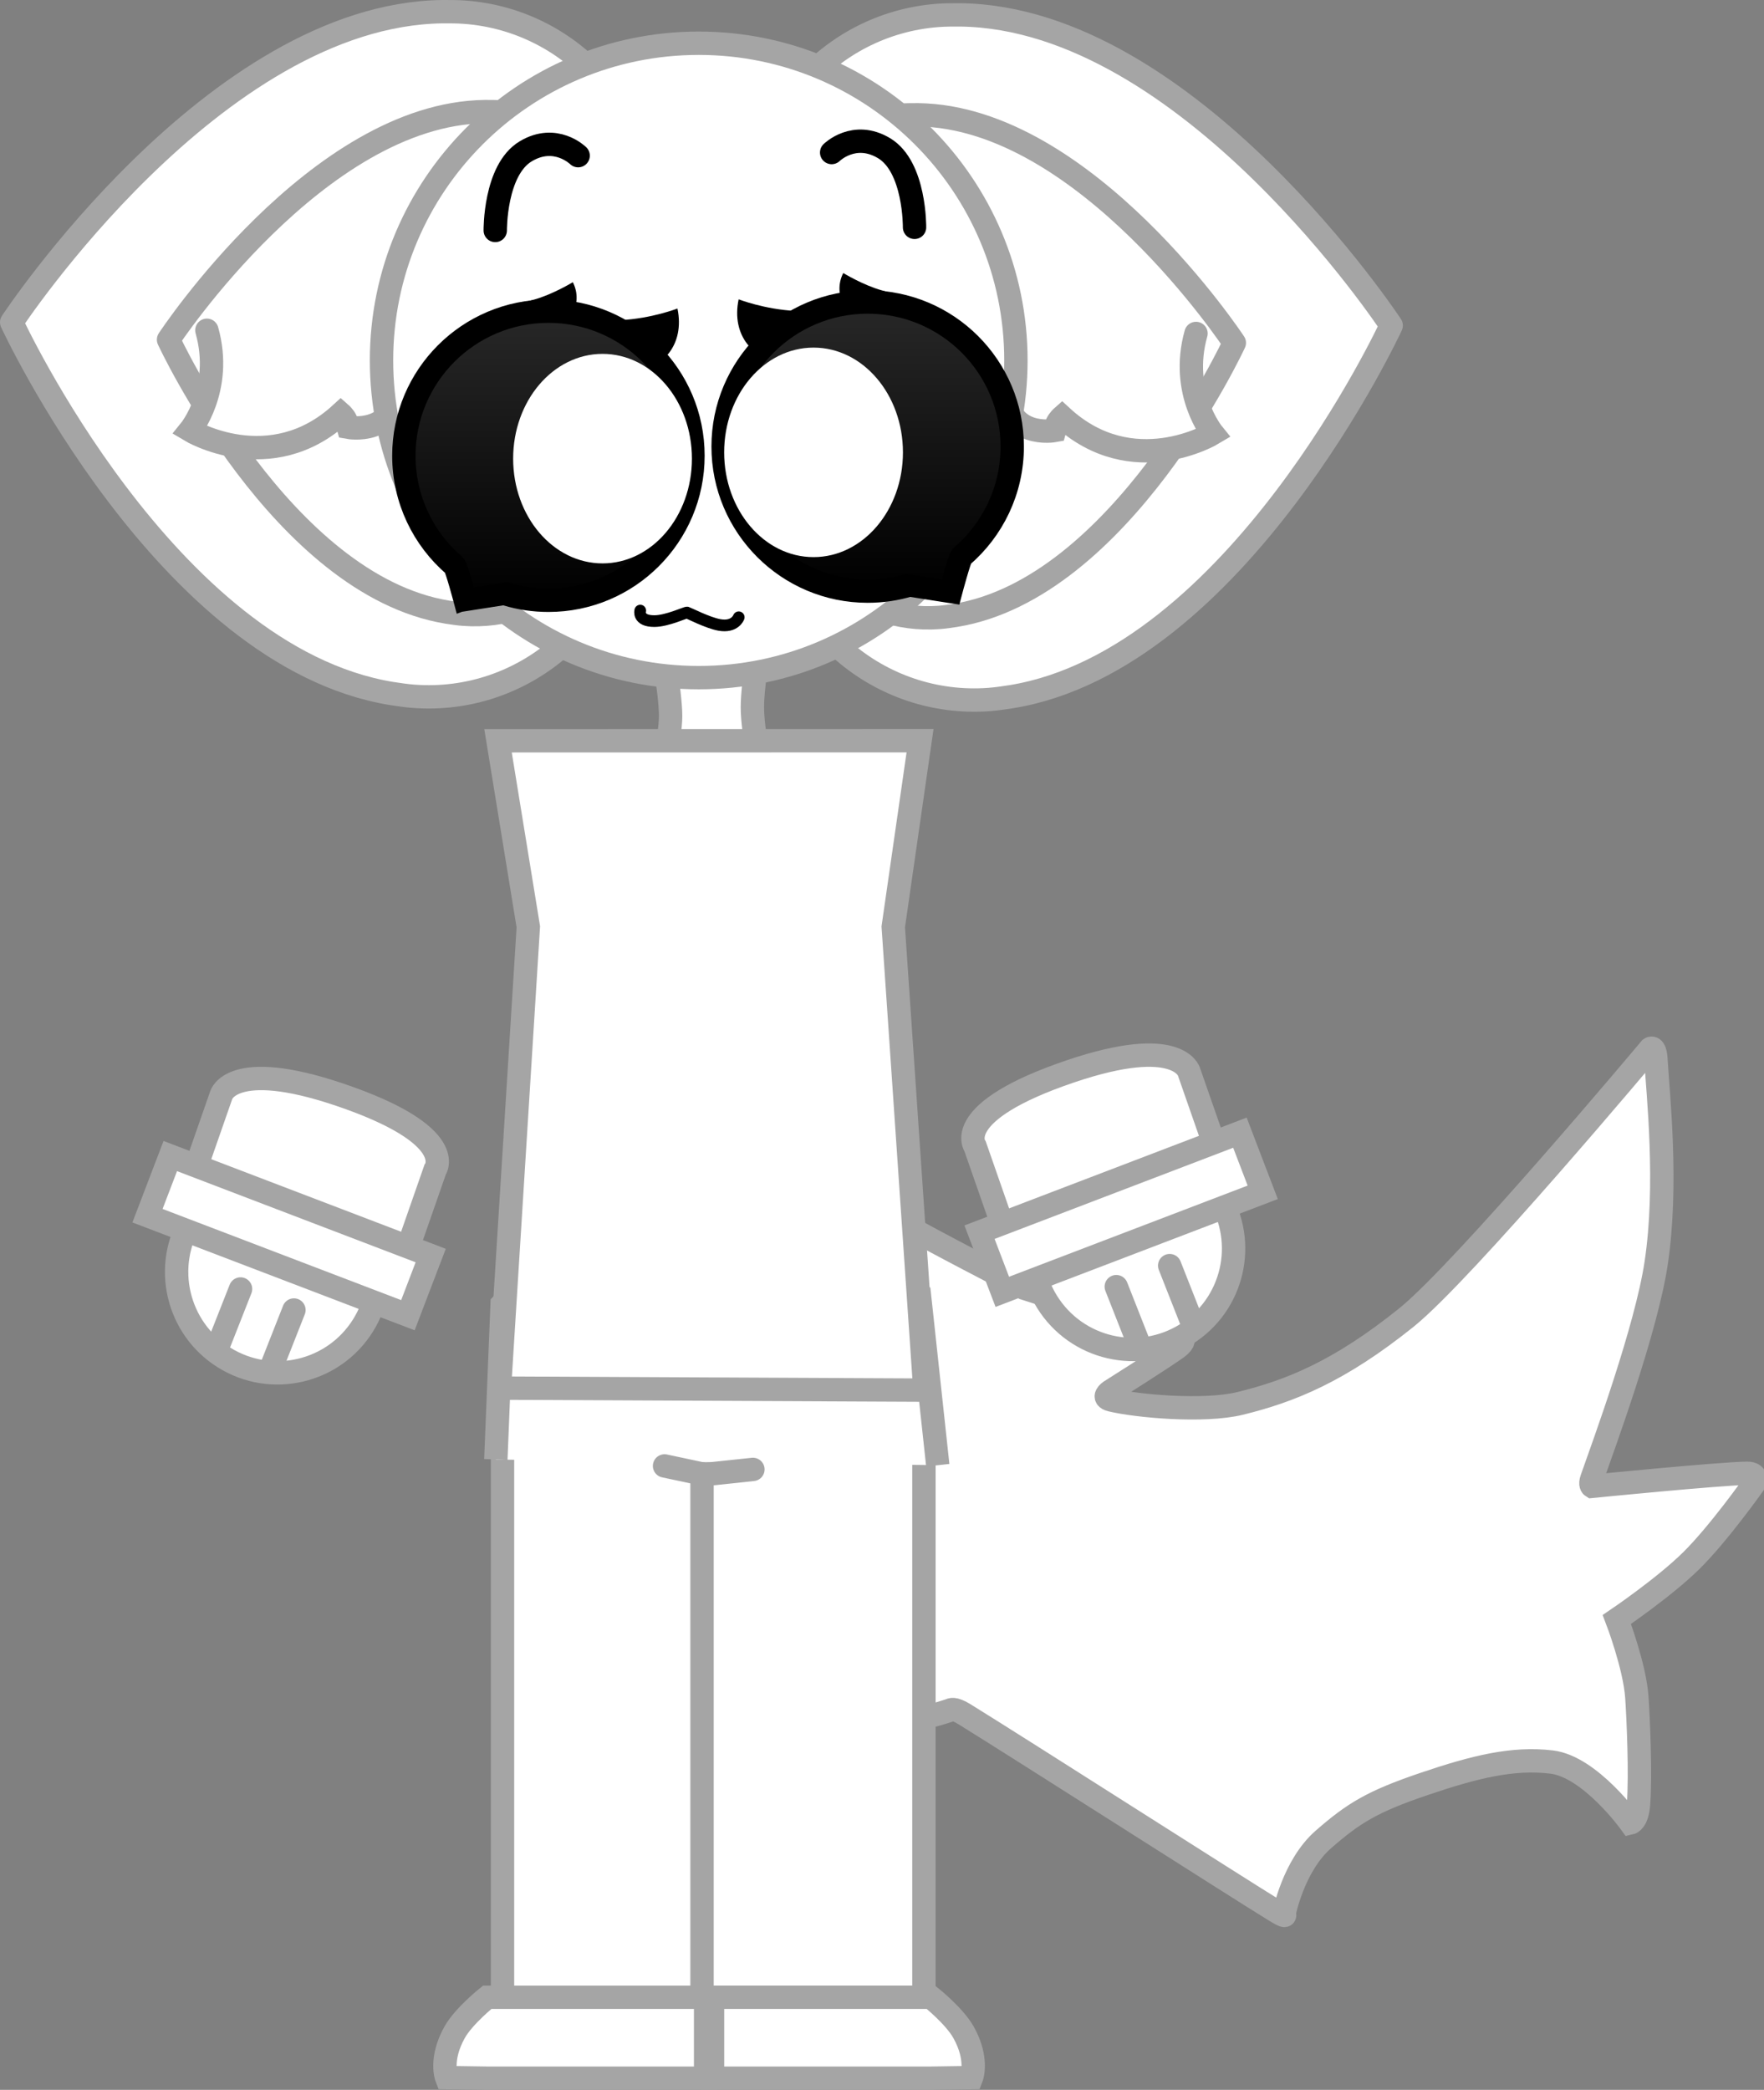 <svg version="1.1" xmlns="http://www.w3.org/2000/svg" xmlns:xlink="http://www.w3.org/1999/xlink" width="226.528" height="268.375" viewBox="0,0,226.528,268.375"><rect x="0" y="0" width="226.528" height="268.375" fill="#808080" stroke="none"/><defs><linearGradient x1="257.399" y1="79.409" x2="257.399" y2="116.575" gradientUnits="userSpaceOnUse" id="color-1"><stop offset="0" stop-color="#282828"/><stop offset="1" stop-color="#000000"/></linearGradient><linearGradient x1="216.401" y1="80.587" x2="216.401" y2="117.753" gradientUnits="userSpaceOnUse" id="color-2"><stop offset="0" stop-color="#282828"/><stop offset="1" stop-color="#000000"/></linearGradient><linearGradient x1="191.55" y1="115.692" x2="243.587" y2="73.97" gradientUnits="userSpaceOnUse" id="color-3"><stop offset="0" stop-color="#f6ccff"/><stop offset="1" stop-color="#ccfff0"/></linearGradient><linearGradient x1="178.592" y1="69.316" x2="228.588" y2="70.114" gradientUnits="userSpaceOnUse" id="color-4"><stop offset="0" stop-color="#ccfdff"/><stop offset="1" stop-color="#cfffcc"/></linearGradient><linearGradient x1="226.738" y1="70.953" x2="264.278" y2="71.552" gradientUnits="userSpaceOnUse" id="color-5"><stop offset="0" stop-color="#d1ffcd"/><stop offset="1" stop-color="#ffccf2"/></linearGradient><linearGradient x1="264.287" y1="70.968" x2="226.101" y2="70.968" gradientUnits="userSpaceOnUse" id="color-6"><stop offset="0" stop-color="#deb1d2"/><stop offset="1" stop-color="#b5ddb1"/></linearGradient></defs><g transform="translate(-145.975,-40.626)"><g stroke-miterlimit="10"><g fill-rule="nonzero" stroke-linejoin="miter"><g fill="none" stroke="none" stroke-width="1" stroke-linecap="butt" font-family="sans-serif" font-weight="normal" font-size="12" text-anchor="start"/><path d="M230.132,176.949c0,0 -1.397,-1.774 0.016,-1.571c2.769,0.399 9.757,2.882 13.161,2.593c2.274,-0.193 5.478,-1.449 8.684,-2.239c5.39,-1.328 8.071,-0.774 8.071,-0.774c0,0 1.571,-0.141 1.04,0.647c-0.982,1.457 -6.465,7.398 -6.465,7.398c0,0 -0.364,0.383 0.376,1.123c1.335,1.334 2.625,2.297 4.305,5.515c1.25,2.734 2.136,7.382 2.136,7.382c0,0 -0.112,0.401 0.679,0.881c2.38,1.443 15.351,8.149 15.351,8.149l20.355,6.46c0,0 0.383,0.395 -0.708,1.19c-1.723,1.255 -8.632,5.613 -8.632,5.613c0,0 -1.121,0.778 0.136,1.082c3.339,0.807 11.971,1.581 16.587,0.45c6.415,-1.572 12.677,-4.057 21.326,-11.001c7.322,-5.878 31.366,-34.57 31.366,-34.57c0,0 0.601,-0.436 0.707,1.375c0.265,4.521 1.547,16.055 0.037,26.149c-1.28,8.554 -6.767,23.459 -8.272,27.734c-0.271,0.77 0.028,0.96 0.028,0.96c0,0 16.288,-1.621 19.892,-1.673c1.66,-0.024 0.886,1.373 0.886,1.373c0,0 -4.485,6.339 -7.998,9.814c-3.512,3.475 -9.589,7.585 -9.589,7.585c0,0 2.298,5.984 2.569,10.007c0.174,2.574 0.508,9.826 0.212,13.726c-0.166,2.197 -1.019,2.391 -1.019,2.391c0,0 -5.189,-7.232 -10.157,-7.82c-4.968,-0.587 -9.815,0.595 -16.411,2.835c-6.596,2.24 -9.008,3.72 -12.886,7.113c-3.878,3.394 -5.057,9.598 -5.057,9.598c0,0 0.547,0.577 -1.126,-0.448c-4.983,-3.053 -32.056,-20.376 -39.922,-25.247c-1.385,-0.858 -1.76,-0.53 -1.76,-0.53c0,0 -0.844,0.288 -1.841,0.568c-0.895,0.251 -1.914,0.495 -2.558,0.518c-1.35,0.048 -3.736,-0.795 -3.736,-0.795c0,0 -0.761,-0.111 -0.907,-1.035c-0.413,-2.618 -1.032,-9.482 -2.381,-15.578c-0.943,-4.259 -2.459,-9.514 -3.346,-12.104c-0.383,-1.117 -0.729,-1.483 -0.729,-1.483c0,0 -0.422,-0.481 -1.679,-0.69c-1.509,-0.251 -3.949,-0.251 -4.661,-0.448c-0.974,-0.27 -0.789,-0.837 -0.789,-0.837c0,0 1.481,-7.153 1.734,-11.801c0.253,-4.648 -0.366,-13.33 -0.366,-13.33c0,0 -0.014,-0.341 -0.612,-1.283c-2.205,-3.476 -16.046,-24.973 -16.046,-24.973z" fill="#ffffff" stroke="#a5a5a5" stroke-width="3" stroke-linecap="round"/></g><path d="M230.593,140.319c0,0 1.5,-4.671 1.5,-7.75c0,-3.246 -1.5,-11.25 -1.5,-11.25h13.25c0,0 -1.25,6.938 -1.25,10.125c0,3.146 1.25,8.875 1.25,8.875z" fill="#ffffff" fill-rule="nonzero" stroke="#a5a5a5" stroke-width="3" stroke-linecap="butt" stroke-linejoin="miter"/><g><g fill="none" fill-rule="nonzero" stroke="none" stroke-width="1" stroke-linecap="butt" stroke-linejoin="miter" font-family="sans-serif" font-weight="normal" font-size="12" text-anchor="start"/><g fill="#ffffff" fill-rule="evenodd" stroke="#a5a5a5" stroke-linecap="round" stroke-linejoin="round"><path d="M266.348,42.611c0.511,-0.038 5.933,0.093 10.787,1.279c0.013,0.003 3.306,0.773 6.284,2.027c2.605,1.097 5.592,2.508 5.592,2.508c0,0 4.298,69.416 3.767,73.466c-0.057,0.438 0.133,0.808 -0.553,1.344c-2.407,1.88 -8.255,4.183 -8.671,4.349c-4.543,1.817 -10.202,2.54 -10.664,2.574c-14.081,1.052 -26.391,-9.546 -27.443,-23.627c-0.534,-7.15 1.899,-13.861 6.37,-18.817c-5.159,-4.236 -8.562,-10.511 -9.096,-17.661c-1.052,-14.081 9.546,-26.391 23.627,-27.443" stroke-width="0"/><path d="M288.385,48.046c20.651,10.798 36.254,34.511 36.254,34.511c0,0 -12.63,27.335 -32.431,40.717" stroke-width="0"/><path d="M266.439,42.603c0.952,-0.071 1.909,-0.069 2.866,-0.067c29.328,0.385 55.322,39.888 55.322,39.888c0,0 -19.834,42.928 -48.779,47.668c-0.946,0.144 -1.892,0.289 -2.844,0.36c-14.129,1.056 -26.482,-9.579 -27.537,-23.708c-0.536,-7.174 1.905,-13.909 6.392,-18.882c-5.176,-4.251 -8.591,-10.548 -9.128,-17.722c-1.056,-14.129 9.579,-26.482 23.708,-27.537" stroke-width="3"/></g><path d="M261.764,55.418c0.699,-0.052 1.401,-0.051 2.104,-0.049c21.532,0.283 40.615,29.285 40.615,29.285c0,0 -14.561,31.516 -35.812,34.996c-0.695,0.106 -1.389,0.212 -2.088,0.264c-10.373,0.775 -19.442,-7.032 -20.217,-17.405c-0.394,-5.267 1.399,-10.211 4.693,-13.862c-3.8,-3.121 -6.308,-7.744 -6.701,-13.011c-0.775,-10.373 7.032,-19.442 17.405,-20.217" fill="#ffffff" fill-rule="evenodd" stroke="#a5a5a5" stroke-width="3" stroke-linecap="round" stroke-linejoin="round"/></g><path d="M299.562,83.448c-2.139,7.583 2.159,12.857 2.159,12.857c0,0 -10.285,6.19 -19.36,-2.137c0,0 -0.407,0.359 -0.631,0.822c-0.205,0.424 -0.343,0.925 -0.343,0.925c0,0 -6.197,1.134 -6.299,-5.423" fill="#ffffff" fill-rule="nonzero" stroke="#a5a5a5" stroke-width="3" stroke-linecap="round" stroke-linejoin="miter"/><g><g fill="none" fill-rule="nonzero" stroke="none" stroke-width="1" stroke-linecap="butt" stroke-linejoin="miter" font-family="sans-serif" font-weight="normal" font-size="12" text-anchor="start"/><g fill="#ffffff" fill-rule="evenodd" stroke="#a5a5a5" stroke-linecap="round" stroke-linejoin="round"><path d="M205.754,42.201c14.081,1.052 24.679,13.362 23.627,27.443c-0.534,7.15 -3.938,13.425 -9.096,17.661c4.472,4.956 6.905,11.667 6.37,18.817c-1.052,14.081 -13.362,24.679 -27.443,23.627c-0.463,-0.035 -6.121,-0.758 -10.664,-2.574c-0.416,-0.166 -6.263,-2.469 -8.671,-4.349c-0.687,-0.536 -0.496,-0.906 -0.553,-1.344c-0.531,-4.05 3.767,-73.466 3.767,-73.466c0,0 2.987,-1.411 5.592,-2.508c2.978,-1.254 6.272,-2.024 6.284,-2.027c4.855,-1.187 10.276,-1.318 10.787,-1.279" stroke-width="0"/><path d="M179.894,122.864c-19.801,-13.382 -32.431,-40.717 -32.431,-40.717c0,0 15.604,-23.713 36.254,-34.511" stroke-width="0"/><path d="M205.663,42.193c14.129,1.056 24.764,13.408 23.708,27.537c-0.536,7.174 -3.951,13.471 -9.128,17.722c4.487,4.973 6.928,11.707 6.392,18.882c-1.056,14.129 -13.408,24.764 -27.537,23.708c-0.952,-0.071 -1.898,-0.216 -2.844,-0.36c-28.945,-4.74 -48.779,-47.668 -48.779,-47.668c0,0 25.994,-39.504 55.322,-39.888c0.957,-0.002 1.914,-0.004 2.866,0.067" stroke-width="3"/></g><path d="M210.339,55.008c10.373,0.775 18.181,9.844 17.405,20.217c-0.394,5.267 -2.901,9.89 -6.701,13.011c3.294,3.651 5.087,8.595 4.693,13.862c-0.775,10.373 -9.844,18.181 -20.217,17.405c-0.699,-0.052 -1.393,-0.158 -2.088,-0.264c-21.25,-3.48 -35.812,-34.996 -35.812,-34.996c0,0 19.084,-29.002 40.615,-29.285c0.703,-0.002 1.405,-0.003 2.104,0.049" fill="#ffffff" fill-rule="evenodd" stroke="#a5a5a5" stroke-width="3" stroke-linecap="round" stroke-linejoin="round"/></g><path d="M197.016,90.082c-0.102,6.558 -6.299,5.423 -6.299,5.423c0,0 -0.138,-0.501 -0.343,-0.925c-0.224,-0.463 -0.631,-0.822 -0.631,-0.822c-9.076,8.327 -19.36,2.137 -19.36,2.137c0,0 4.298,-5.274 2.159,-12.857" fill="#ffffff" fill-rule="nonzero" stroke="#a5a5a5" stroke-width="3" stroke-linecap="round" stroke-linejoin="miter"/><g fill-rule="nonzero" stroke-linecap="butt" stroke-linejoin="miter"><path d="M194.968,86.912c0,-22.497 18.237,-40.734 40.734,-40.734c22.497,0 40.734,18.237 40.734,40.734c0,22.497 -18.237,40.734 -40.734,40.734c-22.497,0 -40.734,-18.237 -40.734,-40.734z" fill="#ffffff" stroke="#a5a5a5" stroke-width="3"/><g fill="none" stroke="none" stroke-width="1" font-family="sans-serif" font-weight="normal" font-size="12" text-anchor="start"/><g fill="none" stroke="none" stroke-width="1" font-family="sans-serif" font-weight="normal" font-size="12" text-anchor="start"/></g><path d="M240.84,119.894c0,0 -0.472,1.346 -2.485,0.984c-1.489,-0.268 -3.899,-1.509 -4.146,-1.591c-0.185,-0.034 -2.569,1.094 -4.192,1.1c-2.207,0.008 -1.822,-1.351 -1.822,-1.351" fill="none" fill-rule="nonzero" stroke="#000000" stroke-width="1.5" stroke-linecap="round" stroke-linejoin="miter"/><path d="M252.774,60.214c0,0 2.89,-2.86 6.731,-0.557c4.001,2.399 3.913,10.164 3.913,10.164" fill="none" fill-rule="nonzero" stroke="#000000" stroke-width="3" stroke-linecap="round" stroke-linejoin="miter"/><g><g fill-rule="nonzero" stroke-linecap="butt" stroke-linejoin="miter"><g fill="#000000" stroke="none" stroke-width="0.5" font-family="&quot;Times New Roman&quot;" font-weight="400" font-size="16" text-anchor="start"/><g><path d="M259.259,77.926c0.242,0.067 0.471,0.127 0.689,0.181c-0.693,1.401 -1.259,2.876 -1.683,4.411c-3.776,-0.891 -5.375,-4.106 -4.003,-6.831c0.001,-0.002 2.571,1.571 4.997,2.24z" fill="#000000" stroke="none" stroke-width="0.5"/><path d="M246.903,87.288c-4.112,-0.296 -7.052,-3.523 -6.075,-8.223c0.001,-0.004 3.286,1.286 7.316,1.491c0.476,0.024 0.963,0.034 1.447,0.033c-1.516,1.913 -2.384,4.273 -2.469,6.711c-0.073,-0.003 -0.146,-0.008 -0.219,-0.013z" fill="#000000" stroke="none" stroke-width="0.5"/><path d="M275.962,97.972c0,5.645 -2.52,10.701 -6.496,14.106c-0.263,0.225 -1.4,4.497 -1.4,4.497c0,0 -5.282,-0.832 -5.295,-0.828c-1.701,0.513 -3.504,0.789 -5.372,0.789c-10.252,0 -18.563,-8.311 -18.563,-18.563c0,-10.252 8.311,-18.563 18.563,-18.563c10.252,0 18.563,8.311 18.563,18.563z" fill="url(#color-1)" stroke="#000000" stroke-width="3"/><g fill="none" stroke="none" stroke-width="1" font-family="sans-serif" font-weight="normal" font-size="12" text-anchor="start"/></g></g><g fill-rule="nonzero" stroke-linecap="butt" stroke-linejoin="miter"><g fill="#000000" stroke="none" stroke-width="0.5" font-family="&quot;Times New Roman&quot;" font-weight="400" font-size="16" text-anchor="start"/><g><path d="M214.541,79.104c2.425,-0.669 4.996,-2.241 4.997,-2.24c1.372,2.725 -0.227,5.94 -4.003,6.831c-0.423,-1.535 -0.989,-3.01 -1.683,-4.411c0.218,-0.054 0.447,-0.114 0.689,-0.181z" fill="#000000" stroke="none" stroke-width="0.5"/><path d="M226.897,88.467c-0.073,0.005 -0.146,0.01 -0.219,0.013c-0.085,-2.438 -0.953,-4.798 -2.469,-6.711c0.485,0.001 0.971,-0.009 1.447,-0.033c4.03,-0.205 7.315,-1.496 7.316,-1.491c0.978,4.7 -1.963,7.927 -6.075,8.223z" fill="#000000" stroke="none" stroke-width="0.5"/><path d="M197.837,99.15c0,-10.252 8.311,-18.563 18.563,-18.563c10.252,0 18.563,8.311 18.563,18.563c0,10.252 -8.311,18.563 -18.563,18.563c-1.868,0 -3.671,-0.276 -5.372,-0.789c-0.013,-0.004 -5.295,0.828 -5.295,0.828c0,0 -1.137,-4.271 -1.4,-4.497c-3.976,-3.405 -6.496,-8.461 -6.496,-14.106z" fill="url(#color-2)" stroke="#000000" stroke-width="3"/><g fill="none" stroke="none" stroke-width="1" font-family="sans-serif" font-weight="normal" font-size="12" text-anchor="start"/></g></g><g><g><g stroke-width="3"><path d="" fill="url(#color-3)" fill-rule="evenodd" stroke="#d6b1de" stroke-linecap="round" stroke-linejoin="round"/><path d="" fill="#ccfff0" fill-rule="nonzero" stroke="#b1ded1" stroke-linecap="butt" stroke-linejoin="miter"/></g><g fill-rule="evenodd" stroke-width="0" stroke-linecap="round" stroke-linejoin="round"><path d="" fill="url(#color-4)" stroke="#8c7084"/><path d="" fill="url(#color-5)" stroke="url(#color-6)"/></g><path d="" fill="#ffffff" fill-rule="evenodd" stroke="#dedede" stroke-width="3" stroke-linecap="round" stroke-linejoin="round"/><path d="" fill="#fefecb" fill-rule="evenodd" stroke="#dedeb1" stroke-width="3" stroke-linecap="butt" stroke-linejoin="miter"/></g><path d="" fill="#ffffff" fill-rule="nonzero" stroke="#dedede" stroke-width="3" stroke-linecap="round" stroke-linejoin="miter"/></g><path d="M211.872,99.522c0,-7.43 5.139,-13.453 11.479,-13.453c6.339,0 11.479,6.023 11.479,13.453c0,7.43 -5.139,13.453 -11.479,13.453c-6.339,0 -11.479,-6.023 -11.479,-13.453z" fill="#ffffff" fill-rule="nonzero" stroke="none" stroke-width="0.5" stroke-linecap="butt" stroke-linejoin="miter"/><path d="M250.449,112.169c-6.339,0 -11.479,-6.023 -11.479,-13.453c0,-7.43 5.139,-13.453 11.479,-13.453c6.339,0 11.479,6.023 11.479,13.453c0,7.43 -5.139,13.453 -11.479,13.453z" fill="#ffffff" fill-rule="nonzero" stroke="none" stroke-width="0.5" stroke-linecap="butt" stroke-linejoin="miter"/></g><g fill-rule="nonzero" stroke-linecap="butt" stroke-linejoin="miter"><path d="M210.506,297.483v-73.163c0,0 -1.432,-19.561 14.198,-19.561c16.266,0 14.299,19.561 14.299,19.561v73.163z" fill="#ffffff" stroke="#a5a5a5" stroke-width="3"/><g fill="none" stroke="none" stroke-width="1" font-family="sans-serif" font-weight="normal" font-size="12" text-anchor="start"><g/></g></g><g fill="none" fill-rule="nonzero" stroke="none" stroke-width="1" stroke-linecap="butt" stroke-linejoin="miter" font-family="sans-serif" font-weight="normal" font-size="12" text-anchor="start"><g/><g/></g><g fill-rule="nonzero" stroke-linecap="butt" stroke-linejoin="miter"><path d="M236.127,297.483v-73.163c0,0 -1.968,-19.561 14.299,-19.561c15.63,0 14.198,19.561 14.198,19.561v73.163z" fill="#ffffff" stroke="#a5a5a5" stroke-width="3"/><g fill="none" stroke="none" stroke-width="1" font-family="sans-serif" font-weight="normal" font-size="12" text-anchor="start"><g/></g></g><g fill="none" fill-rule="nonzero" stroke="none" stroke-width="1" stroke-linecap="butt" stroke-linejoin="miter" font-family="sans-serif" font-weight="normal" font-size="12" text-anchor="start"><g/><g/></g><g fill="#ffffff" fill-rule="nonzero" stroke="#a5a5a5" stroke-width="3" stroke-linejoin="miter"><path d="M209.65,228.052l0.806,-19.945l11.324,-11.902l31.897,-0.114l10.342,10.605l2.381,22.083" stroke-linecap="butt"/><path d="M242.661,229.322l-6.17,0.655l-5.177,-1.102" stroke-linecap="round"/></g><path d="M209.93,135.757l54.195,-0.01l-3.441,23.902l4.06,59.493l-54.627,-0.258l3.704,-59.239z" fill="#ffffff" fill-rule="nonzero" stroke="#a5a5a5" stroke-width="3" stroke-linecap="butt" stroke-linejoin="miter"/><g fill="#ffffff" fill-rule="nonzero" stroke="#a5a5a5" stroke-width="3" stroke-linejoin="miter"><path d="M192.608,210.811c-3.779,6.074 -11.767,7.934 -17.841,4.155c-6.074,-3.779 -7.934,-11.767 -4.155,-17.841c3.779,-6.074 11.767,-7.934 17.841,-4.155c6.074,3.779 7.934,11.767 4.155,17.841z" stroke-linecap="butt"/><path d="M176.865,206.152l-2.989,7.588" stroke-linecap="round"/><path d="M183.721,208.853l-2.989,7.588" stroke-linecap="round"/></g><path d="M169.465,195.37l4.915,-14.097c0,0 1.279,-4.784 15.187,-0.083c15.528,5.248 12.279,9.66 12.279,9.66l-4.915,14.097z" fill="#ffffff" fill-rule="nonzero" stroke="#a5a5a5" stroke-width="3" stroke-linecap="butt" stroke-linejoin="miter"/><path d="M164.916,196.741l2.927,-7.66l33.442,12.779l-2.927,7.66z" fill="#ffffff" fill-rule="nonzero" stroke="#a5a5a5" stroke-width="3" stroke-linecap="butt" stroke-linejoin="miter"/><path d="M209.574,70.222c0,0 -0.088,-7.765 3.913,-10.164c3.842,-2.304 6.731,0.557 6.731,0.557" fill="none" fill-rule="nonzero" stroke="#000000" stroke-width="3" stroke-linecap="round" stroke-linejoin="miter"/><g fill="#ffffff" fill-rule="nonzero" stroke="#a5a5a5" stroke-width="3" stroke-linecap="butt" stroke-linejoin="miter"><path d="M237.477,307.501v-10.393h28.045c0,0 3.018,2.413 4.183,4.49c1.949,3.476 1.034,5.825 1.034,5.825l-5.217,0.077z"/><path d="M208.544,307.501l-5.217,-0.077c0,0 -0.915,-2.349 1.034,-5.825c1.165,-2.078 4.183,-4.49 4.183,-4.49h28.045v10.393z"/></g><g fill="#ffffff" fill-rule="nonzero" stroke="#a5a5a5" stroke-width="3" stroke-linejoin="miter"><path d="M280.437,207.811c-3.779,-6.074 -1.919,-14.062 4.155,-17.841c6.074,-3.779 14.062,-1.919 17.841,4.155c3.779,6.074 1.919,14.062 -4.155,17.841c-6.074,3.779 -14.062,1.919 -17.841,-4.155z" stroke-linecap="butt"/><path d="M296.181,203.152l2.989,7.588" stroke-linecap="round"/><path d="M292.314,213.441l-2.989,-7.588" stroke-linecap="round"/></g><path d="M276.114,201.948l-4.915,-14.097c0,0 -3.249,-4.413 12.279,-9.66c13.908,-4.701 15.187,0.083 15.187,0.083l4.915,14.097z" fill="#ffffff" fill-rule="nonzero" stroke="#a5a5a5" stroke-width="3" stroke-linecap="butt" stroke-linejoin="miter"/><path d="M274.688,206.519l-2.927,-7.66l33.442,-12.779l2.927,7.66z" fill="#ffffff" fill-rule="nonzero" stroke="#a5a5a5" stroke-width="3" stroke-linecap="butt" stroke-linejoin="miter"/></g></g></svg><!--rotationCenter:94.02478000000002:139.374005-->